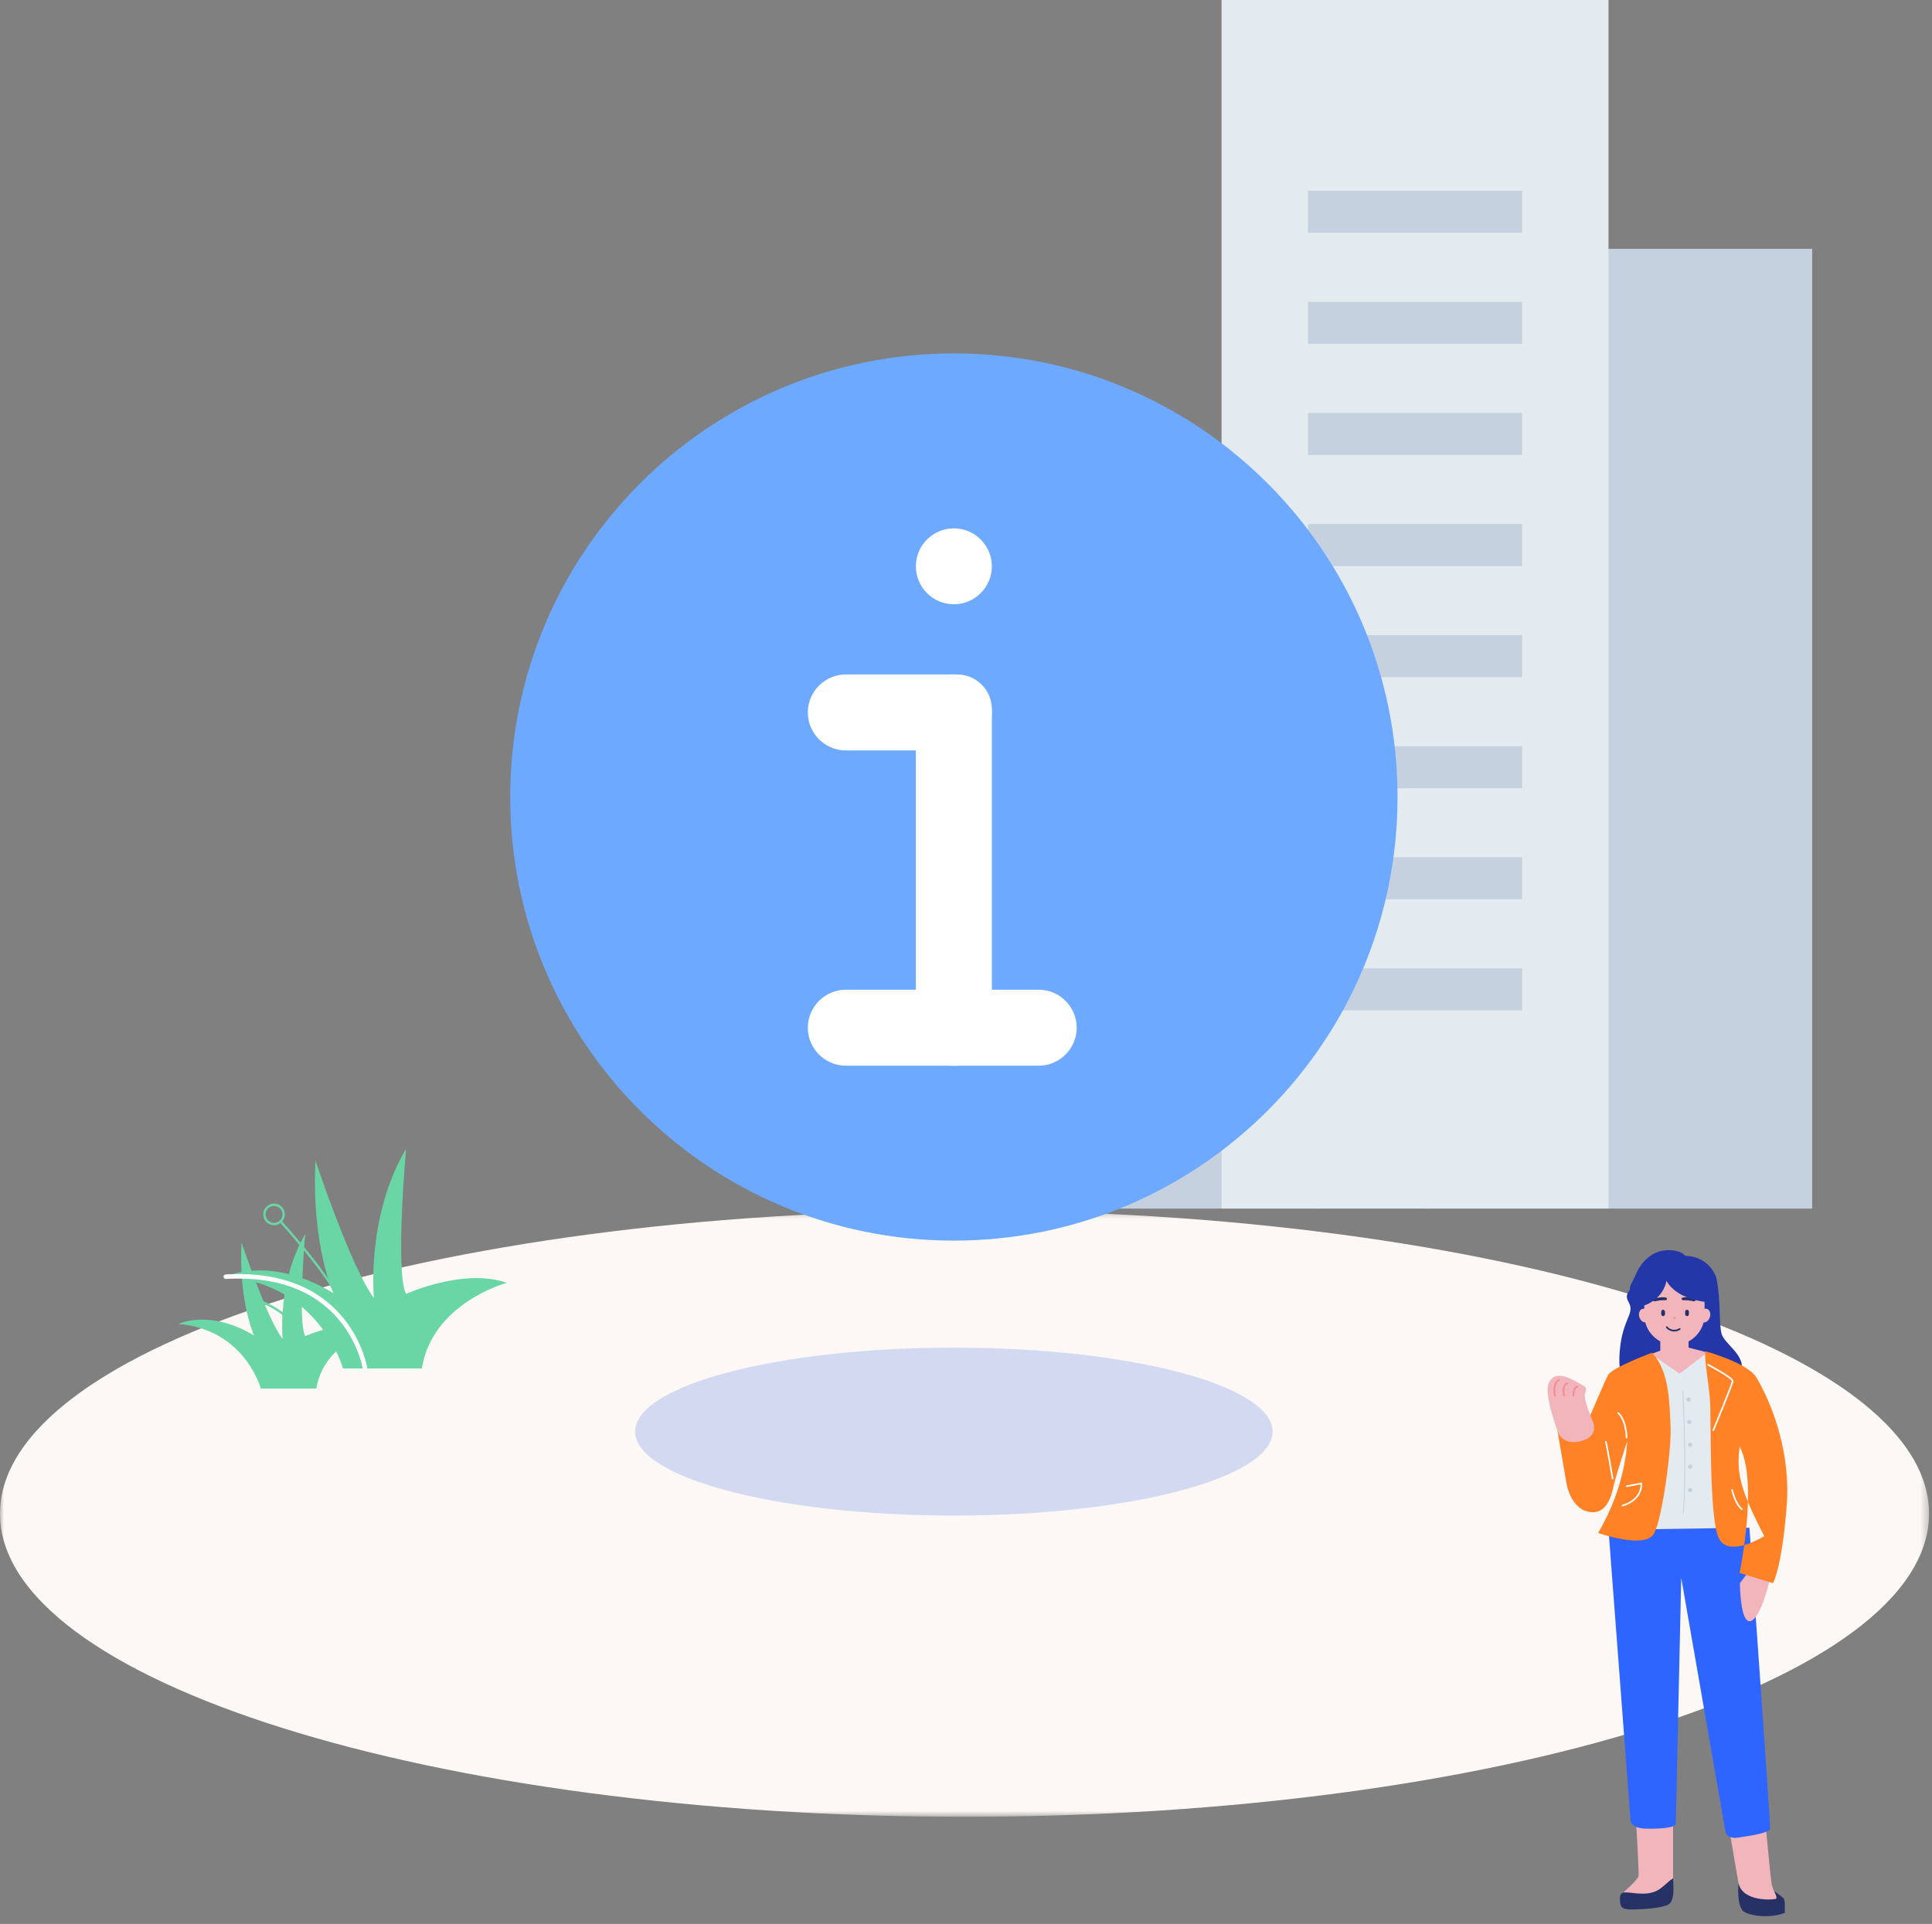 <?xml version="1.0" encoding="UTF-8"?>
<svg width="248px" height="247px" viewBox="0 0 248 247" version="1.1" xmlns="http://www.w3.org/2000/svg" xmlns:xlink="http://www.w3.org/1999/xlink">
    <rect x="0" y="0" width="248" height="247" fill="#808080" stroke="none"/>
    <title>907E5487-D22A-4510-8F5C-10D391A82354</title>
    <defs>
        <polygon id="path-1" points="0 155.414 247.622 155.414 247.622 233.244 0 233.244"></polygon>
    </defs>
    <g id="页面-1" stroke="none" stroke-width="1" fill="none" fill-rule="evenodd">
        <g id="反馈-信息">
            <polygon id="Fill-1" fill="#C5D1DF" points="182.948 155.159 232.619 155.159 232.619 31.945 182.948 31.945"></polygon>
            <polygon id="Fill-2" fill="#C5D1DF" points="119.67 155.159 169.341 155.159 169.341 72.674 119.67 72.674"></polygon>
            <polygon id="Fill-3" fill="#E3EAF0" points="156.803 155.159 206.474 155.159 206.474 0 156.803 0"></polygon>
            <polygon id="Fill-4" fill="#C5D1DF" points="167.9 29.893 195.379 29.893 195.379 24.497 167.9 24.497"></polygon>
            <polygon id="Fill-5" fill="#C5D1DF" points="167.9 44.153 195.379 44.153 195.379 38.757 167.9 38.757"></polygon>
            <polygon id="Fill-6" fill="#C5D1DF" points="167.9 58.413 195.379 58.413 195.379 53.017 167.9 53.017"></polygon>
            <polygon id="Fill-7" fill="#C5D1DF" points="167.9 72.674 195.379 72.674 195.379 67.278 167.9 67.278"></polygon>
            <polygon id="Fill-8" fill="#C5D1DF" points="167.9 86.934 195.379 86.934 195.379 81.538 167.9 81.538"></polygon>
            <polygon id="Fill-9" fill="#C5D1DF" points="167.9 101.195 195.379 101.195 195.379 95.799 167.9 95.799"></polygon>
            <polygon id="Fill-10" fill="#C5D1DF" points="167.9 115.454 195.379 115.454 195.379 110.058 167.9 110.058"></polygon>
            <polygon id="Fill-11" fill="#C5D1DF" points="167.9 129.715 195.379 129.715 195.379 124.319 167.9 124.319"></polygon>
            <mask id="mask-2" fill="white">
                <use xlink:href="#path-1"></use>
            </mask>
            <g id="Clip-13"></g>
            <path d="M247.623,194.329 C247.623,215.821 192.19,233.244 123.811,233.244 C55.432,233.244 -0.001,215.821 -0.001,194.329 C-0.001,172.837 55.432,155.414 123.811,155.414 C192.19,155.414 247.623,172.837 247.623,194.329" id="Fill-12" fill="#FCF8F5" mask="url(#mask-2)"></path>
            <path d="M163.357,183.793 C163.357,189.747 145.039,194.573 122.442,194.573 C99.845,194.573 81.527,189.747 81.527,183.793 C81.527,177.84 99.845,173.013 122.442,173.013 C145.039,173.013 163.357,177.84 163.357,183.793" id="Fill-15" fill="#D3D9F1"></path>
            <path d="M179.392,102.323 C179.392,133.775 153.894,159.273 122.442,159.273 C90.989,159.273 65.492,133.775 65.492,102.323 C65.492,70.871 90.989,45.373 122.442,45.373 C153.894,45.373 179.392,70.871 179.392,102.323" id="Fill-16" fill="#6DA9FF"></path>
            <path d="M44.025,175.68 C44.025,175.68 41.1,164.88 28.987,163.905 C28.987,163.905 34.612,161.092 42.787,166.005 C42.787,166.005 39.963,159.88 40.5,149.018 C40.5,149.018 45.075,162.78 48,166.643 C48,166.643 46.95,156.292 52.125,147.48 C52.125,147.48 50.7,163.417 52.125,166.117 C52.125,166.117 59.513,162.742 65.062,164.693 C65.062,164.693 55.5,167.242 54.15,175.68 L44.025,175.68 Z" id="Fill-17" fill="#6BD6A5"></path>
            <path d="M33.483,178.263 C33.483,178.263 31.425,170.665 22.904,169.979 C22.904,169.979 26.861,168 32.612,171.456 C32.612,171.456 30.625,167.148 31.003,159.505 C31.003,159.505 34.222,169.188 36.28,171.906 C36.28,171.906 35.541,164.623 39.181,158.424 C39.181,158.424 38.179,169.636 39.181,171.535 C39.181,171.535 44.379,169.161 48.283,170.534 C48.283,170.534 41.556,172.327 40.606,178.263 L33.483,178.263 Z" id="Fill-18" fill="#6BD6A5"></path>
            <path d="M46.856,175.68 C46.856,175.68 44.887,162.967 28.987,163.905" id="Stroke-19" stroke="#FFFFFF" stroke-width="0.581" stroke-linecap="round" stroke-linejoin="round"></path>
            <path d="M32.775,166.83 C32.775,166.83 38.138,168.367 39.263,172.942" id="Stroke-20" stroke="#6BD6A5" stroke-width="0.3" stroke-linecap="round"></path>
            <path d="M36.413,155.909 C36.413,156.591 35.858,157.145 35.175,157.145 C34.492,157.145 33.938,156.591 33.938,155.909 C33.938,155.225 34.492,154.671 35.175,154.671 C35.858,154.671 36.413,155.225 36.413,155.909 Z" id="Stroke-21" stroke="#6BD6A5" stroke-width="0.3"></path>
            <path d="M36.019,156.812 C36.019,156.812 41.202,162.516 43.099,165.985" id="Stroke-22" stroke="#6BD6A5" stroke-width="0.3" stroke-linecap="round"></path>
            <path d="M117.563,132.365 L117.563,91.042 C117.563,88.593 119.567,86.588 122.017,86.588 L122.866,86.588 C125.315,86.588 127.32,88.593 127.32,91.042 L127.32,132.365 C127.32,134.814 125.315,136.818 122.866,136.818 L122.017,136.818 C119.567,136.818 117.563,134.814 117.563,132.365" id="Fill-23" fill="#FFFFFF"></path>
            <path d="M122.442,96.344 L108.577,96.344 C105.893,96.344 103.698,94.149 103.698,91.466 C103.698,88.782 105.893,86.587 108.577,86.587 L122.442,86.587 C125.125,86.587 127.32,88.782 127.32,91.466 C127.32,94.149 125.125,96.344 122.442,96.344" id="Fill-24" fill="#FFFFFF"></path>
            <path d="M133.333,136.818 L108.576,136.818 C105.893,136.818 103.698,134.624 103.698,131.94 C103.698,129.257 105.893,127.062 108.576,127.062 L133.333,127.062 C136.016,127.062 138.211,129.257 138.211,131.94 C138.211,134.624 136.016,136.818 133.333,136.818" id="Fill-25" fill="#FFFFFF"></path>
            <path d="M117.563,72.704 L117.563,72.704 C117.563,70.022 119.757,67.828 122.438,67.828 L122.444,67.828 C125.125,67.828 127.32,70.022 127.32,72.704 C127.32,75.385 125.125,77.579 122.444,77.579 L122.438,77.579 C119.757,77.579 117.563,75.385 117.563,72.704" id="Fill-26" fill="#FFFFFF"></path>
            <path d="M210.036,234.269 C210.036,234.269 210.405,240.392 210.328,240.859 C210.25,241.326 208.364,242.978 208.364,242.978 L211.863,244.047 L214.76,241.558 L214.76,232.966 L210.036,234.269 Z" id="Fill-27" fill="#F2B5BC"></path>
            <path d="M210.921,245.09 C211.839,245.032 214.046,244.853 214.413,244.291 C214.78,243.73 214.889,243.162 214.759,241.152 C213.636,241.821 213.124,243.104 210.921,243.113 C209.02,243.122 207.922,242.446 207.943,243.764 C207.965,245.081 208.13,245.266 210.921,245.09" id="Fill-28" fill="#263166"></path>
            <path d="M222.116,235.688 L223.373,243.018 L225.602,244.903 L228.44,243.839 C228.44,243.839 227.559,242.932 227.391,241.727 C227.222,240.522 226.574,233.537 226.574,233.537 L222.116,235.688 Z" id="Fill-29" fill="#F2B5BC"></path>
            <path d="M223.162,241.786 C223.162,241.786 222.87,244.81 223.892,245.446 C224.745,245.976 227.208,246.321 229.104,245.576 C229.104,244.603 229.152,243.967 228.935,243.718 C228.72,243.47 227.721,242.775 227.721,242.775 C227.721,242.775 228.264,243.71 227.922,243.79 C227.333,243.927 223.713,244.108 223.162,241.786" id="Fill-30" fill="#263166"></path>
            <path d="M216.218,161.227 C216.218,161.227 219.177,161.043 220.3,163.992 C220.956,167.06 220.602,170.015 221.009,171.296 C221.416,172.578 224.066,173.989 223.533,176.02 C223,178.05 222.799,178.165 222.799,178.165 L209.032,178.251 C209.032,178.251 207.65,177.445 207.895,173.759 C208.14,170.073 209.336,169.064 209.3,167.97 C209.263,166.875 208.082,166.717 209.608,165.133 C211.135,163.549 216.218,161.227 216.218,161.227" id="Fill-31" fill="#2437A8"></path>
            <polygon id="Fill-32" fill="#F2B5BC" points="210.153 174.507 213.797 173.144 216.444 172.932 220.013 173.841 217.778 179.152 211.547 176.822"></polygon>
            <polygon id="Fill-33" fill="#F2B5BC" points="213.124 176.565 216.751 176.565 216.751 171.862 213.124 171.862"></polygon>
            <path d="M209.516,166.39 C209.231,166.165 209.072,165.477 209.385,164.834 C209.698,164.192 209.836,164.001 210.026,163.52 C210.368,162.655 211.753,160.319 214.494,160.502 C217.042,160.673 216.654,162.45 216.654,162.45 C216.654,162.45 216.773,162.735 214.461,163.008 C213.598,163.11 213.187,163.566 211.859,165.205 C210.53,166.846 209.7,166.536 209.516,166.39" id="Fill-34" fill="#2437A8"></path>
            <path d="M221.188,196.549 C221.188,196.549 216.271,198.824 211.548,196.549 L211.89,173.791 L215.591,176.359 L219.226,173.591 L224.14,178.059 L221.83,185.097 L221.188,196.549 Z" id="Fill-35" fill="#E3EAF0"></path>
            <path d="M212.995,176.809 C212.995,176.809 211.354,177.612 211.419,178.043 C211.484,178.476 213.903,184.33 213.903,184.33" id="Stroke-36" stroke="#F2B5BC" stroke-width="0.311"></path>
            <path d="M212.329,177.972 C212.372,178.054 212.548,178.045 212.722,177.953 C212.896,177.862 213.002,177.721 212.959,177.639 C212.915,177.557 212.739,177.566 212.566,177.658 C212.391,177.749 212.286,177.891 212.329,177.972" id="Fill-37" fill="#F2B5BC"></path>
            <path d="M217.025,179.692 C217.025,179.844 216.901,179.968 216.749,179.968 C216.596,179.968 216.472,179.844 216.472,179.692 C216.472,179.54 216.596,179.416 216.749,179.416 C216.901,179.416 217.025,179.54 217.025,179.692" id="Fill-38" fill="#C5D1DF"></path>
            <path d="M217.112,182.553 C217.112,182.705 216.988,182.829 216.835,182.829 C216.683,182.829 216.56,182.705 216.56,182.553 C216.56,182.4 216.683,182.277 216.835,182.277 C216.988,182.277 217.112,182.4 217.112,182.553" id="Fill-39" fill="#C5D1DF"></path>
            <path d="M217.228,185.485 C217.228,185.638 217.105,185.761 216.952,185.761 C216.799,185.761 216.675,185.638 216.675,185.485 C216.675,185.333 216.799,185.209 216.952,185.209 C217.105,185.209 217.228,185.333 217.228,185.485" id="Fill-40" fill="#C5D1DF"></path>
            <path d="M217.228,188.302 C217.228,188.454 217.105,188.578 216.952,188.578 C216.799,188.578 216.675,188.454 216.675,188.302 C216.675,188.15 216.799,188.026 216.952,188.026 C217.105,188.026 217.228,188.15 217.228,188.302" id="Fill-41" fill="#C5D1DF"></path>
            <path d="M217.228,191.292 C217.228,191.444 217.105,191.568 216.952,191.568 C216.799,191.568 216.675,191.444 216.675,191.292 C216.675,191.139 216.799,191.016 216.952,191.016 C217.105,191.016 217.228,191.139 217.228,191.292" id="Fill-42" fill="#C5D1DF"></path>
            <path d="M216.017,178.591 C216.017,178.591 216.56,189.096 216.061,194.348" id="Stroke-43" stroke="#C5D1DF" stroke-width="0.108"></path>
            <path d="M215.81,202.565 L221.483,235.126 C221.483,235.126 221.6,236.163 223.212,235.903 C224.825,235.644 227.157,235.327 227.215,234.722 C227.273,234.118 224.565,196.13 224.565,196.13 L206.478,196.404 L209.302,233.708 C209.302,233.708 209.345,234.722 211.268,234.765 C213.19,234.809 215.09,234.658 215.112,234.118 C215.133,233.578 215.81,202.565 215.81,202.565" id="Fill-44" fill="#2E64FF"></path>
            <path d="M227.216,202.646 C227.216,202.646 226.085,207.701 224.724,208.111 C223.363,208.522 223.341,203.244 223.341,203.244 L225.631,200.27 L227.216,202.646 Z" id="Fill-45" fill="#F2B5BC"></path>
            <path d="M212.061,173.672 C212.061,173.672 206.919,175.571 206.422,176.522 C205.926,177.472 204.136,181.711 204.136,181.711 L199.926,183.703 L201.05,190.27 C201.05,190.27 201.554,194.031 204.405,194.143 C206.249,194.215 206.863,192.005 207.069,191.016 C207.389,189.486 208.869,185.064 208.869,185.064 C208.869,185.064 208.786,190.692 205.135,196.805 C205.135,196.805 211.267,198.974 212.347,196.835 C213.427,194.697 214.593,185.841 214.442,183.098 C214.291,180.355 214.365,176.093 212.061,173.672" id="Fill-46" fill="#FF8227"></path>
            <path d="M218.96,173.494 C218.96,173.494 224.249,174.932 225.415,176.791 C226.582,178.648 229.98,185.33 229.346,193.365 C228.713,201.4 227.59,203.243 227.59,203.243 L223.299,201.941 C223.299,201.941 225.747,190.225 223.299,185.704 C222.924,189.16 223.24,190.93 226.466,197.208 C226.466,197.208 221.887,200.104 220.62,197.455 C219.353,194.805 219.679,181.774 219.497,179.684 C219.267,177.035 218.658,173.84 218.96,173.494" id="Fill-47" fill="#FF8227"></path>
            <path d="M219.259,175.214 C219.259,175.214 222.478,176.899 222.413,177.331 C222.348,177.763 219.929,183.616 219.929,183.616" id="Stroke-48" stroke="#FFFFFF" stroke-width="0.209" stroke-linecap="round" stroke-linejoin="round"></path>
            <path d="M208.819,190.802 L210.691,190.449 C210.691,190.449 210.929,192.487 208.286,193.286" id="Stroke-49" stroke="#FFFFFF" stroke-width="0.209" stroke-linecap="round" stroke-linejoin="round"></path>
            <path d="M200.019,183.945 C200.019,183.945 198.133,179.03 198.794,177.575 C199.455,176.121 200.835,176.383 203.46,178.026 C203.46,178.026 203.742,178.279 203.46,178.901 C203.178,179.523 204.488,182.553 204.488,182.553 C204.488,182.553 205.308,184.382 202.976,185.005 C200.643,185.627 200.019,183.945 200.019,183.945" id="Fill-50" fill="#F2B5BC"></path>
            <path d="M199.601,179.182 C199.601,179.182 199.232,177.744 200.087,177.161" id="Stroke-51" stroke="#F58B8D" stroke-width="0.212" stroke-linecap="round"></path>
            <path d="M200.777,179.182 C200.777,179.182 200.427,177.883 201.205,177.575" id="Stroke-52" stroke="#F58B8D" stroke-width="0.212" stroke-linecap="round"></path>
            <path d="M201.973,179.182 C201.973,179.182 201.934,178.075 202.488,178.016" id="Stroke-53" stroke="#F58B8D" stroke-width="0.212" stroke-linecap="round"></path>
            <path d="M206.998,189.809 C206.998,189.809 206.278,185.594 206.133,185.095" id="Stroke-54" stroke="#FFFFFF" stroke-width="0.209" stroke-linecap="round" stroke-linejoin="round"></path>
            <path d="M208.798,184.552 C208.798,184.552 208.75,182.277 207.718,181.413" id="Stroke-55" stroke="#FFFFFF" stroke-width="0.209" stroke-linecap="round" stroke-linejoin="round"></path>
            <path d="M214.938,172.668 L214.938,172.668 C212.81,172.668 211.069,170.927 211.069,168.799 L211.069,166.627 C211.069,164.5 212.81,162.759 214.938,162.759 C217.066,162.759 218.807,164.5 218.807,166.627 L218.807,168.799 C218.807,170.927 217.066,172.668 214.938,172.668" id="Fill-56" fill="#F2B5BC"></path>
            <path d="M210.432,169.077 C210.569,169.553 210.965,169.856 211.317,169.755 C211.67,169.653 211.844,169.185 211.707,168.71 C211.57,168.234 211.174,167.931 210.822,168.032 C210.47,168.135 210.295,168.601 210.432,169.077" id="Fill-57" fill="#F2B5BC"></path>
            <path d="M219.492,169.077 C219.355,169.553 218.959,169.856 218.607,169.755 C218.255,169.653 218.08,169.185 218.217,168.71 C218.354,168.234 218.751,167.931 219.102,168.032 C219.454,168.135 219.629,168.601 219.492,169.077" id="Fill-58" fill="#F2B5BC"></path>
            <path d="M213.485,168.963 L213.485,168.963 C213.353,168.963 213.245,168.856 213.245,168.724 L213.245,168.391 C213.245,168.259 213.353,168.151 213.485,168.151 C213.617,168.151 213.725,168.259 213.725,168.391 L213.725,168.724 C213.725,168.856 213.617,168.963 213.485,168.963" id="Fill-59" fill="#263166"></path>
            <path d="M217.403,167.068 C217.403,167.068 217.015,166.977 216.73,166.945 C216.471,166.915 216.054,166.93 216.054,166.93 C215.922,166.917 215.84,166.824 215.85,166.729 C215.86,166.633 215.982,166.489 216.789,166.572 C217.551,166.65 217.658,166.814 217.648,166.91 C217.638,167.006 217.535,167.082 217.403,167.068" id="Fill-60" fill="#263166"></path>
            <path d="M212.434,167.068 C212.434,167.068 212.822,166.977 213.107,166.945 C213.366,166.915 213.783,166.93 213.783,166.93 C213.915,166.917 213.997,166.824 213.987,166.729 C213.977,166.633 213.855,166.489 213.047,166.572 C212.286,166.65 212.179,166.814 212.189,166.91 C212.199,167.006 212.302,167.082 212.434,167.068" id="Fill-61" fill="#263166"></path>
            <path d="M216.554,168.963 L216.554,168.963 C216.422,168.963 216.314,168.856 216.314,168.724 L216.314,168.391 C216.314,168.259 216.422,168.151 216.554,168.151 C216.686,168.151 216.794,168.259 216.794,168.391 L216.794,168.724 C216.794,168.856 216.686,168.963 216.554,168.963" id="Fill-62" fill="#263166"></path>
            <path d="M215.608,170.619 C215.415,170.75 215.172,170.829 214.908,170.829 C214.511,170.829 214.162,170.651 213.96,170.384" id="Stroke-63" stroke="#263166" stroke-width="0.216" stroke-linecap="round" stroke-linejoin="round"></path>
            <path d="M222.348,191.292 C222.348,191.292 222.694,193.001 223.59,193.758" id="Stroke-64" stroke="#FFFFFF" stroke-width="0.209" stroke-linecap="round" stroke-linejoin="round"></path>
            <path d="M218.902,167.139 C218.902,167.139 215.268,166.842 213.912,164.439 C213.912,164.439 213.641,166.674 211.022,167.619 L210.144,164.121 L214.359,161.282 L219.685,164.331 L218.902,167.139 Z" id="Fill-65" fill="#2437A8"></path>
            <path d="M215.101,169.187 C215.101,169.263 215.038,169.326 214.962,169.326 C214.886,169.326 214.823,169.263 214.823,169.187 C214.823,169.111 214.886,169.048 214.962,169.048 C215.038,169.048 215.101,169.111 215.101,169.187" id="Fill-66" fill="#F58B8D"></path>
        </g>
    </g>
</svg>